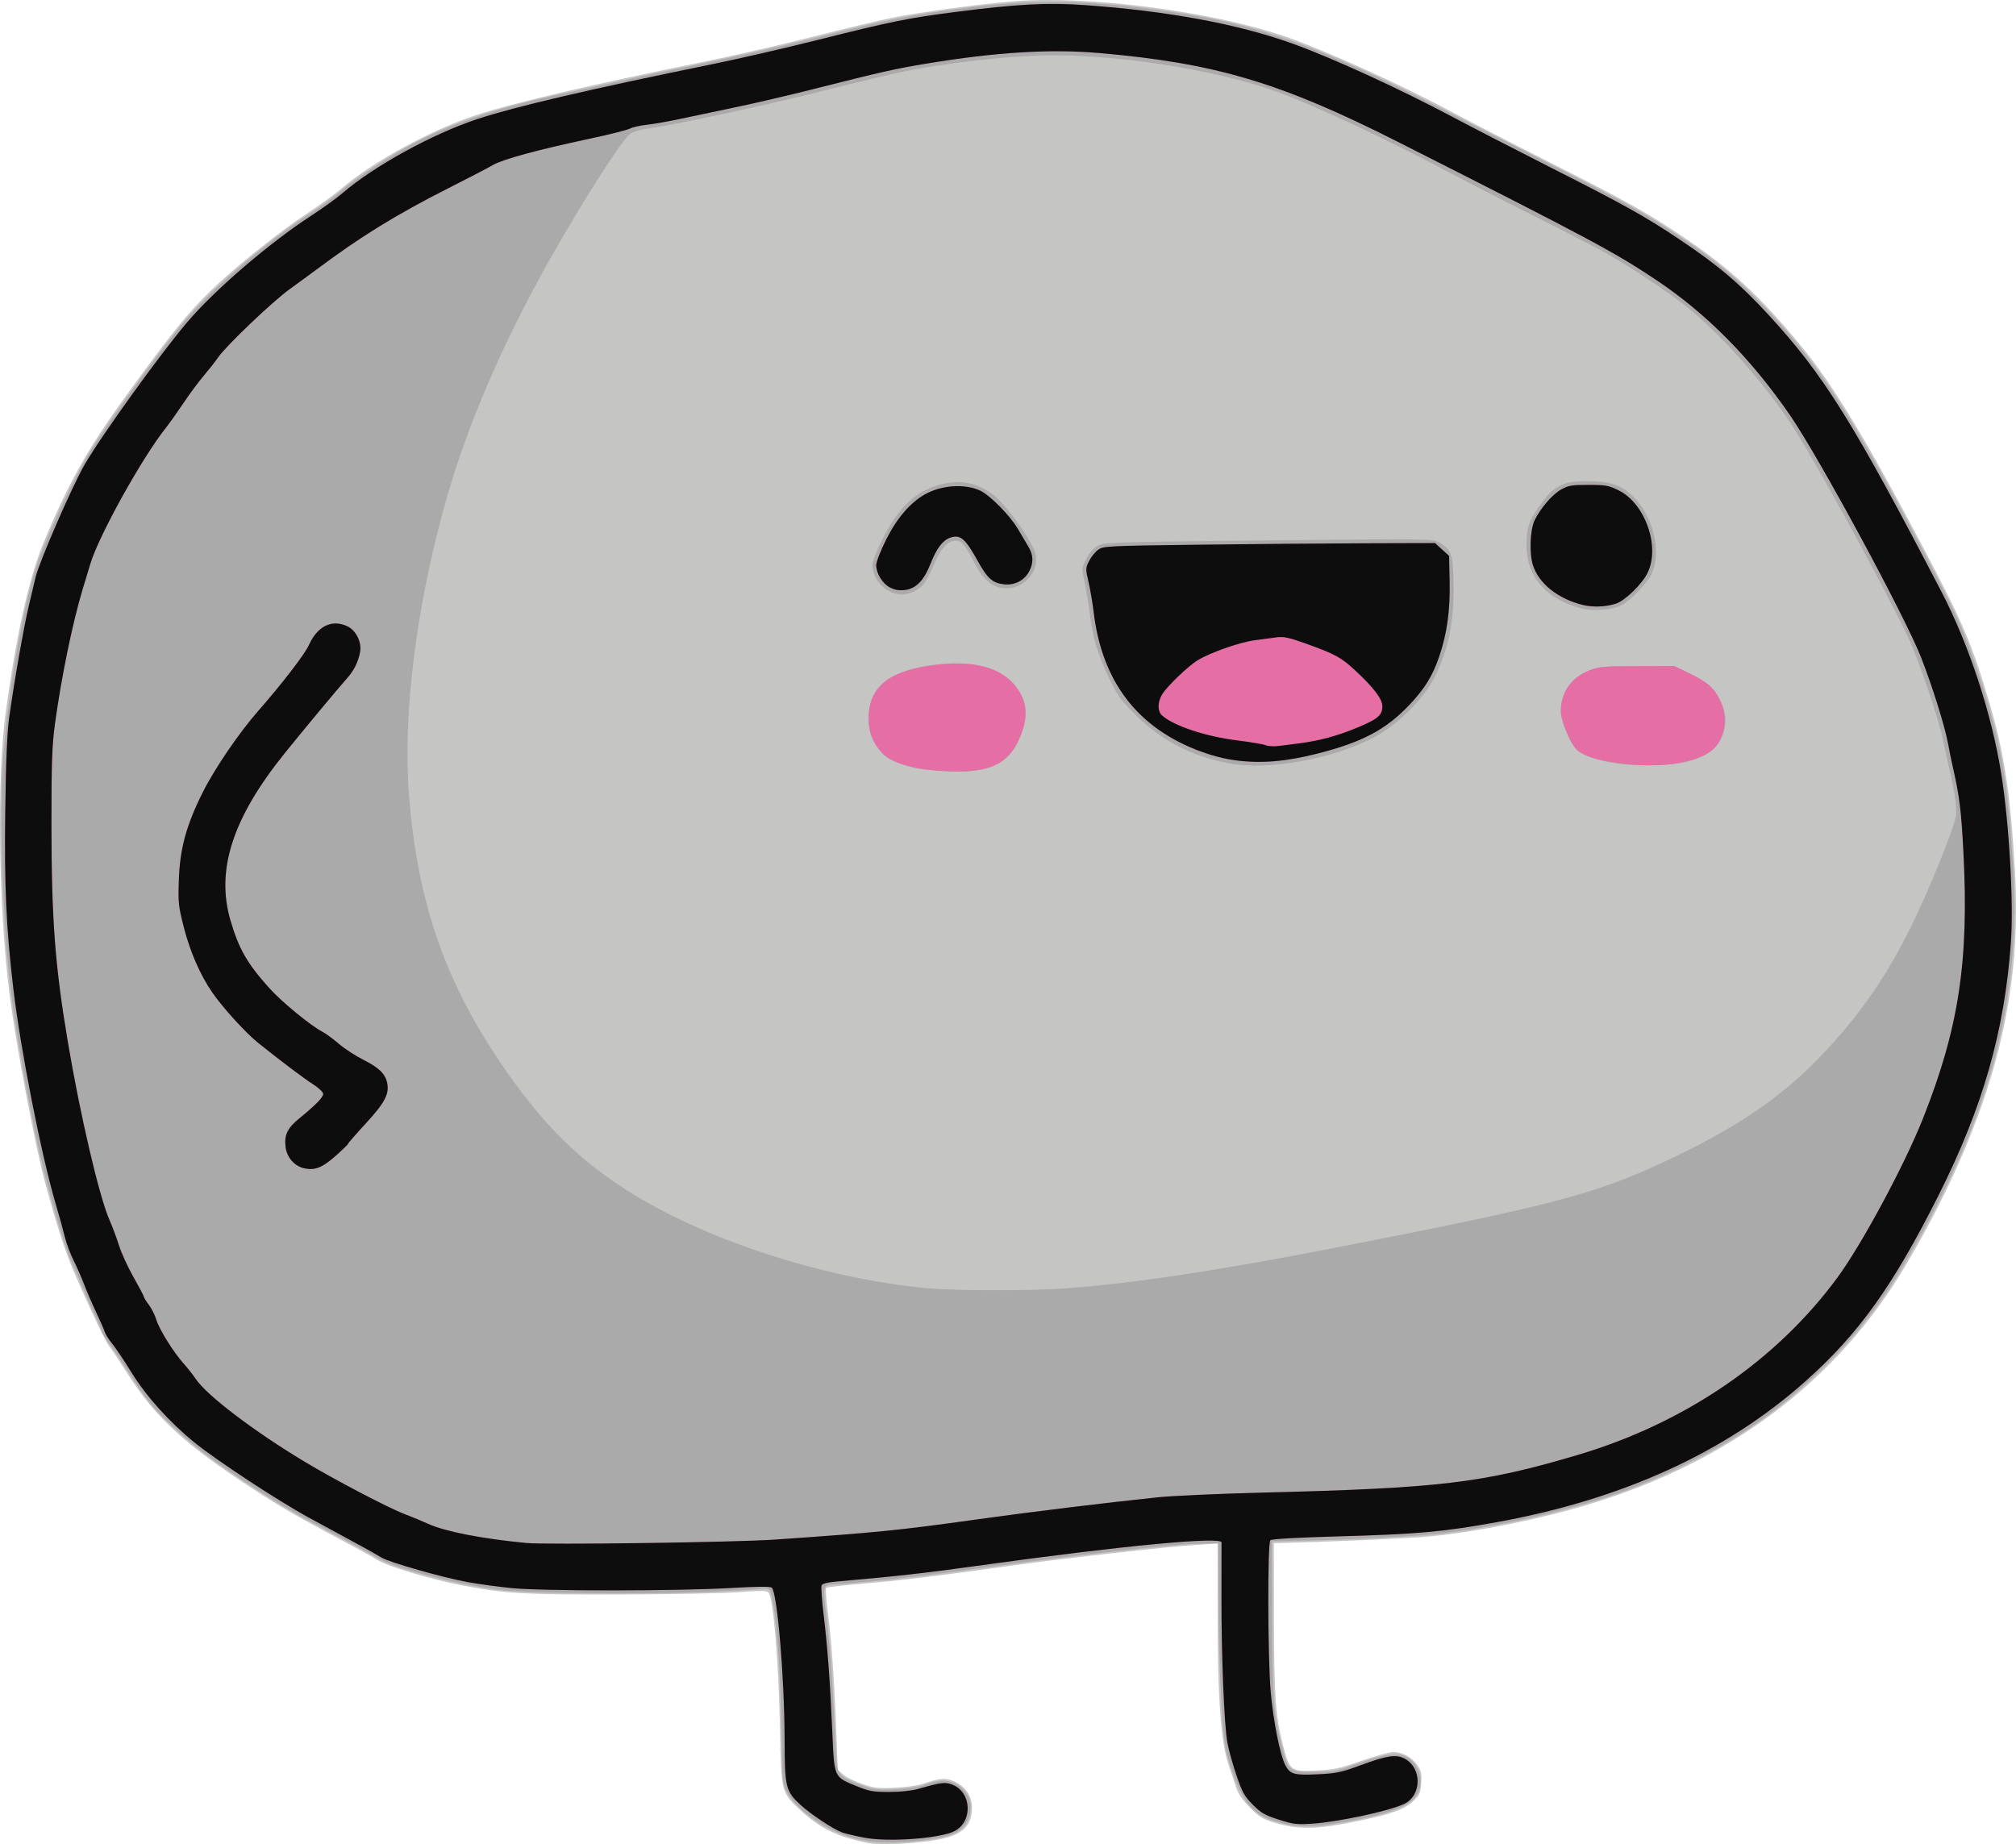 <?xml version="1.0" encoding="UTF-8" standalone="no"?>
<!-- Created with Inkscape (http://www.inkscape.org/) -->

<svg
   width="87.977mm"
   height="80.49mm"
   viewBox="0 0 87.977 80.49"
   version="1.1"
   id="svg1"
   xml:space="preserve"
   xmlns="http://www.w3.org/2000/svg"
   xmlns:svg="http://www.w3.org/2000/svg"><defs
     id="defs1" /><g
     id="layer1"
     transform="translate(-37.543,-55.783)"><g
       id="g10883"
       transform="translate(-30.692,2.117)"><path
         style="fill:#c5c5c4"
         d="m 106.139,134.109 c -1.402,-0.287 -2.129,-0.645 -3.035,-1.492 -0.769,-0.72 -0.779,-0.76 -0.83,-3.485 -0.054,-2.867 -0.288,-5.676 -0.496,-5.948 -0.077,-0.101 -0.274,-0.105 -1.298,-0.028 -0.664,0.05 -3.004,0.095 -5.201,0.1 -4.161,0.01 -4.96,-0.035 -6.783,-0.377 -1.428,-0.268 -3.418,-0.866 -3.828,-1.151 -0.114,-0.08 -0.863,-0.492 -1.664,-0.916 -1.995,-1.057 -2.811,-1.541 -4.408,-2.613 -2.436,-1.635 -3.66,-2.797 -4.747,-4.505 -0.379,-0.595 -0.754,-1.157 -0.833,-1.248 -0.155,-0.179 -0.896,-1.739 -1.562,-3.287 -0.356,-0.828 -0.721,-1.951 -1.217,-3.745 -0.445,-1.609 -1.29,-6.054 -1.582,-8.322 -0.481,-3.738 -0.562,-9.481 -0.174,-12.317 0.457,-3.344 1.007,-5.832 1.622,-7.338 1.025,-2.513 1.926,-4.136 3.517,-6.338 2.224,-3.079 2.99,-4.008 4.239,-5.145 1.111,-1.012 2.703,-2.262 3.824,-3.003 0.532,-0.352 1.169,-0.813 1.415,-1.025 1.366,-1.177 3.907,-2.569 5.898,-3.23 1.594,-0.529 5.058,-1.339 10.195,-2.384 1.144,-0.233 3.181,-0.703 4.526,-1.045 1.345,-0.342 2.899,-0.713 3.454,-0.825 1.217,-0.245 3.66,-0.578 5.252,-0.715 3.245,-0.279 8.732,0.434 11.959,1.555 1.69,0.587 5.103,2.133 7.14,3.234 0.664,0.359 2.574,1.344 4.244,2.189 3.516,1.778 4.34,2.239 5.995,3.354 1.986,1.337 3.274,2.532 5.058,4.691 1.399,1.693 2.841,4.073 5.37,8.865 1.729,3.276 2.124,4.208 2.889,6.813 0.623,2.124 0.899,3.962 1.084,7.213 0.146,2.579 -0.026,4.799 -0.558,7.191 -0.696,3.128 -2.134,6.568 -4.215,10.077 -2.981,5.028 -7.696,8.573 -13.874,10.431 -2.126,0.639 -4.8,1.177 -6.866,1.381 -0.789,0.078 -3.792,0.214 -6.117,0.278 l -0.707,0.019 0.005,3.246 c 0.005,3.469 0.067,4.315 0.406,5.617 0.282,1.08 0.33,1.115 1.461,1.059 0.761,-0.038 1.015,-0.093 1.965,-0.426 0.6,-0.21 1.218,-0.383 1.373,-0.383 0.393,1.8e-4 0.826,0.238 1.058,0.582 0.165,0.245 0.191,0.369 0.162,0.782 -0.031,0.445 -0.065,0.519 -0.364,0.798 -0.365,0.34 -0.945,0.549 -2.334,0.839 -1.858,0.388 -2.67,0.404 -3.732,0.076 -0.493,-0.153 -0.655,-0.254 -1.055,-0.662 -0.331,-0.338 -0.51,-0.603 -0.599,-0.887 -0.07,-0.222 -0.2,-0.61 -0.289,-0.862 -0.373,-1.05 -0.512,-2.924 -0.512,-6.926 v -2.835 l -0.936,0.057 c -1.222,0.074 -5.696,0.575 -7.968,0.892 -3.426,0.479 -4.796,0.646 -6.45,0.786 -0.915,0.078 -1.692,0.166 -1.725,0.195 -0.033,0.03 -0.008,0.465 0.058,0.967 0.166,1.283 0.287,2.936 0.373,5.115 l 0.074,1.872 0.25,0.208 c 0.137,0.115 0.513,0.298 0.834,0.407 0.515,0.175 0.686,0.193 1.443,0.155 0.565,-0.029 1.026,-0.104 1.35,-0.219 0.624,-0.222 0.924,-0.22 1.335,0.013 0.417,0.236 0.643,0.62 0.643,1.091 0,0.829 -0.478,1.232 -1.678,1.415 -1.044,0.159 -2.364,0.215 -2.83,0.119 z"
         id="path10886" /><path
         style="fill:#aaaaaa"
         d="m 105.64,133.929 c -1.232,-0.29 -2.543,-1.158 -3.048,-2.018 -0.212,-0.362 -0.214,-0.379 -0.247,-2.591 -0.048,-3.156 -0.309,-6.119 -0.554,-6.279 -0.057,-0.037 -0.179,-0.051 -0.27,-0.031 -0.091,0.021 -1.23,0.082 -2.529,0.136 -2.652,0.111 -7.684,0.062 -8.914,-0.086 -1.896,-0.228 -4.668,-0.954 -5.409,-1.417 -0.206,-0.128 -1.018,-0.574 -1.804,-0.989 -1.803,-0.953 -2.613,-1.43 -4.022,-2.369 -1.576,-1.05 -2.311,-1.624 -3.283,-2.56 -0.674,-0.649 -0.992,-1.043 -1.582,-1.959 -0.406,-0.631 -0.863,-1.31 -1.016,-1.51 -0.153,-0.2 -0.278,-0.408 -0.278,-0.462 0,-0.054 -0.145,-0.397 -0.322,-0.763 -0.177,-0.366 -0.426,-0.928 -0.553,-1.248 -0.127,-0.32 -0.332,-0.789 -0.457,-1.04 -0.199,-0.403 -0.826,-2.471 -1.206,-3.978 -0.439,-1.74 -1.15,-5.584 -1.413,-7.632 -0.352,-2.745 -0.533,-7.353 -0.389,-9.903 0.147,-2.607 0.702,-6.093 1.331,-8.364 0.365,-1.317 1.741,-4.325 2.574,-5.627 1.1,-1.719 3.228,-4.627 4.2,-5.741 1.22,-1.397 3.461,-3.307 5.22,-4.449 0.525,-0.341 1.162,-0.801 1.415,-1.022 0.691,-0.604 2.293,-1.645 3.394,-2.203 1.705,-0.866 3.679,-1.509 6.42,-2.093 0.852,-0.181 2.054,-0.445 2.672,-0.586 0.618,-0.141 2.22,-0.481 3.56,-0.755 1.34,-0.275 3.606,-0.795 5.035,-1.156 2.889,-0.73 3.769,-0.904 6.135,-1.212 2.908,-0.379 5.129,-0.365 8.27,0.051 3.394,0.45 5.478,1.034 8.541,2.39 1.722,0.763 2.34,1.07 8.114,4.026 4.064,2.081 4.83,2.507 6.416,3.568 1.584,1.06 2.431,1.78 3.825,3.251 2.097,2.212 3.548,4.452 6.512,10.06 1.588,3.003 1.905,3.687 2.467,5.326 1.068,3.111 1.402,4.895 1.636,8.736 0.328,5.404 -0.774,10.059 -3.666,15.481 -1.563,2.929 -2.658,4.483 -4.372,6.201 -1.888,1.892 -3.556,3.104 -5.94,4.313 -2.137,1.084 -3.597,1.619 -6.268,2.295 -1.503,0.381 -3.273,0.708 -4.752,0.879 -1.063,0.123 -4.225,0.283 -6.261,0.317 l -1.082,0.018 0.006,3.246 c 0.006,3.486 0.067,4.315 0.414,5.659 0.295,1.143 0.324,1.166 1.434,1.161 0.835,-0.004 0.957,-0.027 1.891,-0.361 1.169,-0.418 1.735,-0.5 2.112,-0.305 0.471,0.244 0.733,0.858 0.591,1.387 -0.169,0.627 -0.829,0.972 -2.536,1.326 -1.793,0.372 -2.695,0.416 -3.542,0.174 -0.75,-0.215 -1.005,-0.36 -1.389,-0.797 -0.352,-0.4 -0.845,-1.638 -1.012,-2.542 -0.159,-0.865 -0.277,-3.347 -0.288,-6.103 l -0.011,-2.76 -0.915,0.024 c -1.164,0.03 -5.304,0.492 -9.113,1.017 -2.906,0.4 -4.724,0.608 -6.366,0.729 -0.975,0.071 -0.888,-0.148 -0.68,1.725 0.144,1.298 0.261,3.024 0.349,5.16 0.061,1.481 0.068,1.493 1.038,1.867 0.584,0.225 0.709,0.243 1.505,0.22 0.622,-0.019 1.009,-0.076 1.364,-0.203 0.273,-0.098 0.623,-0.177 0.778,-0.177 0.895,0 1.474,0.874 1.116,1.684 -0.223,0.505 -0.592,0.716 -1.495,0.853 -1.408,0.215 -2.471,0.219 -3.35,0.012 z m 8.946,-24.021 c 3.051,-0.215 6.885,-0.796 12.442,-1.885 9.414,-1.845 11.089,-2.304 14.522,-3.981 2.733,-1.335 4.554,-2.611 6.202,-4.346 1.643,-1.729 2.818,-3.426 3.905,-5.639 0.747,-1.52 1.811,-4.136 1.923,-4.727 0.072,-0.381 -0.017,-1.008 -0.333,-2.349 -0.043,-0.183 -0.14,-0.632 -0.216,-0.999 -0.207,-1.001 -1.073,-3.547 -1.544,-4.536 -1.102,-2.314 -4.116,-7.808 -5.09,-9.279 -1.203,-1.817 -3.039,-3.883 -4.501,-5.067 -0.839,-0.679 -2.512,-1.79 -3.677,-2.442 -0.414,-0.231 -1.743,-0.916 -2.954,-1.522 -1.211,-0.606 -2.839,-1.44 -3.617,-1.854 -2.948,-1.568 -5.956,-2.981 -7.698,-3.614 -2.712,-0.986 -7.208,-1.672 -10.361,-1.58 -1.622,0.048 -4.16,0.346 -5.867,0.69 -0.572,0.115 -2.126,0.486 -3.454,0.823 -2.487,0.633 -6.48,1.497 -7.66,1.658 -0.43,0.059 -0.746,0.151 -0.885,0.258 -0.375,0.289 -2.098,2.989 -3.507,5.493 -2.078,3.693 -3.607,7.256 -4.545,10.593 -1.262,4.487 -1.858,9.219 -1.595,12.667 0.35,4.591 1.485,7.995 3.855,11.561 1.882,2.83 3.552,4.5 5.995,5.993 3.391,2.072 8.516,3.694 12.878,4.075 1.138,0.1 4.423,0.104 5.784,0.008 z m -5.792,-22.637 c -0.889,-0.085 -1.72,-0.376 -2.042,-0.715 -0.415,-0.436 -0.613,-0.927 -0.613,-1.518 0,-1.302 0.784,-2.017 2.528,-2.305 2.086,-0.345 3.536,0.098 4.131,1.263 0.255,0.5 0.258,1.042 0.008,1.7 -0.546,1.442 -1.501,1.817 -4.012,1.577 z m 13.069,-0.289 c -1.618,-0.308 -2.917,-0.978 -4.038,-2.083 -0.673,-0.663 -0.81,-0.85 -1.185,-1.623 -0.484,-0.997 -0.725,-1.8 -0.847,-2.824 -0.047,-0.392 -0.146,-1 -0.221,-1.351 -0.135,-0.636 -0.135,-0.64 0.063,-1.039 0.125,-0.251 0.308,-0.463 0.491,-0.568 0.283,-0.163 0.495,-0.17 7.461,-0.243 6.966,-0.073 7.177,-0.07 7.44,0.083 0.547,0.32 0.61,0.495 0.639,1.759 0.038,1.663 -0.216,2.926 -0.834,4.142 -0.489,0.963 -1.644,2.098 -2.68,2.635 -1.815,0.94 -4.603,1.433 -6.288,1.112 z m 17.274,0.045 c -0.815,-0.078 -1.566,-0.286 -1.961,-0.543 -0.228,-0.148 -0.358,-0.339 -0.562,-0.824 -0.146,-0.347 -0.265,-0.772 -0.265,-0.945 0.001,-0.83 0.444,-1.47 1.234,-1.785 0.432,-0.172 0.609,-0.188 2.095,-0.191 l 1.623,-0.003 0.624,0.299 c 0.813,0.389 1.107,0.647 1.385,1.216 0.285,0.583 0.295,1.082 0.031,1.634 -0.35,0.732 -1.174,1.098 -2.622,1.164 -0.503,0.023 -1.215,0.013 -1.581,-0.022 z m -1.876,-6.803 c -1.547,-0.396 -2.411,-1.383 -2.41,-2.754 6.4e-4,-0.775 0.104,-1.078 0.605,-1.776 0.598,-0.833 0.979,-1.028 2.012,-1.029 0.98,-0.001 1.452,0.141 1.95,0.589 0.948,0.853 1.361,2.48 0.882,3.482 -0.185,0.387 -0.925,1.15 -1.308,1.348 -0.391,0.202 -1.225,0.27 -1.731,0.14 z M 107.096,79.497 c -0.462,-0.206 -0.791,-0.704 -0.791,-1.202 0,-0.125 0.207,-0.637 0.461,-1.139 0.677,-1.339 1.438,-2.058 2.471,-2.333 0.867,-0.231 1.545,-0.118 2.266,0.379 0.597,0.41 1.842,2.15 1.931,2.696 0.144,0.887 -0.76,1.657 -1.636,1.394 -0.408,-0.122 -0.743,-0.471 -1.071,-1.116 -0.372,-0.731 -0.53,-0.913 -0.796,-0.913 -0.341,0 -0.673,0.379 -0.964,1.103 -0.143,0.354 -0.36,0.74 -0.484,0.858 -0.405,0.386 -0.911,0.486 -1.389,0.273 z"
         id="path10885" /><path
         style="fill:#e56ea5"
         d="m 105.968,133.874 c -0.392,-0.076 -0.832,-0.179 -0.977,-0.23 -0.375,-0.131 -1.362,-0.783 -1.819,-1.203 -0.654,-0.6 -0.692,-0.758 -0.698,-2.904 -0.008,-2.682 -0.317,-6.336 -0.557,-6.575 -0.06,-0.06 -0.617,-0.056 -1.823,0.014 -2.31,0.134 -8.174,0.136 -9.516,0.004 -0.571,-0.056 -1.435,-0.173 -1.918,-0.261 -1.1,-0.198 -3.451,-0.868 -3.784,-1.078 -0.137,-0.087 -0.643,-0.371 -1.123,-0.631 -0.481,-0.26 -1.398,-0.759 -2.038,-1.107 -1.339,-0.729 -4.018,-2.489 -4.994,-3.281 -1.093,-0.887 -2.099,-2.005 -2.746,-3.053 -0.32,-0.519 -0.702,-1.088 -0.848,-1.264 -0.146,-0.177 -0.29,-0.405 -0.321,-0.507 -0.03,-0.102 -0.201,-0.494 -0.38,-0.871 -0.179,-0.377 -0.413,-0.921 -0.521,-1.208 -0.108,-0.287 -0.312,-0.751 -0.453,-1.031 -0.141,-0.28 -0.31,-0.729 -0.376,-0.998 -0.065,-0.269 -0.253,-0.944 -0.416,-1.501 -0.627,-2.134 -1.522,-6.681 -1.84,-9.349 -0.313,-2.63 -0.4,-4.513 -0.356,-7.771 0.03,-2.276 0.081,-3.443 0.178,-4.13 0.227,-1.61 0.631,-3.906 0.849,-4.827 0.114,-0.481 0.247,-1.042 0.296,-1.248 0.162,-0.68 1.591,-3.966 2.136,-4.91 0.735,-1.274 3.3,-4.836 4.483,-6.226 1.219,-1.432 3.583,-3.461 5.433,-4.663 0.481,-0.312 1.08,-0.745 1.332,-0.962 1.382,-1.19 3.939,-2.594 5.909,-3.245 1.613,-0.533 5.002,-1.324 10.236,-2.389 1.121,-0.228 3.219,-0.712 4.66,-1.074 3.172,-0.797 3.9,-0.944 5.992,-1.212 2.671,-0.341 3.969,-0.409 5.604,-0.294 3.6,0.253 6.675,0.822 9.043,1.672 1.744,0.626 4.62,1.943 6.991,3.199 0.893,0.473 2.877,1.496 4.411,2.274 3.116,1.58 4.002,2.075 5.451,3.042 1.74,1.162 2.676,1.954 3.956,3.345 2.4,2.61 3.675,4.653 7.532,12.067 1.205,2.316 2.196,5.333 2.613,7.956 0.348,2.187 0.544,5.619 0.42,7.352 -0.278,3.886 -1.223,7.19 -3.154,11.032 -1.998,3.975 -3.48,6.046 -5.819,8.129 -3.467,3.088 -7.946,5.137 -13.411,6.134 -2.371,0.433 -3.49,0.533 -7.025,0.632 -1.713,0.048 -2.856,0.112 -2.908,0.164 -0.127,0.127 -0.115,5.11 0.015,6.619 0.11,1.264 0.407,2.755 0.639,3.204 0.203,0.392 0.386,0.443 1.409,0.395 0.818,-0.039 1.029,-0.083 1.878,-0.396 1.139,-0.42 1.542,-0.482 1.907,-0.293 0.779,0.403 0.769,1.616 -0.015,1.985 -0.663,0.312 -2.88,0.786 -4.014,0.859 -0.664,0.043 -0.829,0.023 -1.456,-0.178 -0.605,-0.193 -0.768,-0.288 -1.13,-0.653 -0.367,-0.372 -0.461,-0.541 -0.719,-1.301 -0.163,-0.481 -0.339,-1.117 -0.391,-1.415 -0.141,-0.809 -0.262,-3.83 -0.256,-6.366 0.003,-1.236 0.004,-2.3 0.002,-2.364 -0.008,-0.265 -4.365,0.148 -10.406,0.988 -2.604,0.362 -3.752,0.491 -6.352,0.716 -0.454,0.039 -0.666,0.093 -0.698,0.178 -0.026,0.067 0.015,0.633 0.09,1.259 0.174,1.447 0.284,2.931 0.38,5.124 0.089,2.032 0.06,1.967 1.08,2.382 0.53,0.216 0.711,0.247 1.411,0.246 0.483,-5.9e-4 0.985,-0.054 1.261,-0.133 1.01,-0.292 1.187,-0.312 1.517,-0.173 0.818,0.345 0.861,1.601 0.068,2.012 -0.624,0.323 -2.887,0.491 -3.92,0.291 z m -3.906,-13.013 c 4.514,-0.314 5.33,-0.396 8.822,-0.883 2.352,-0.328 5.622,-0.728 7.864,-0.961 0.641,-0.067 2.663,-0.158 4.494,-0.204 7.832,-0.194 9.672,-0.412 13.815,-1.637 4.691,-1.386 8.698,-4.121 11.367,-7.757 1.066,-1.452 2.913,-4.886 3.721,-6.918 1.574,-3.959 2.019,-6.885 1.772,-11.649 -0.095,-1.826 -0.171,-2.436 -0.461,-3.706 -0.063,-0.275 -0.158,-0.739 -0.211,-1.033 -0.135,-0.743 -0.681,-2.492 -1.17,-3.741 -0.708,-1.81 -4.453,-8.736 -5.722,-10.58 -1.699,-2.47 -3.644,-4.438 -5.826,-5.896 -1.839,-1.228 -2.876,-1.783 -11.293,-6.041 -5.118,-2.589 -7.962,-3.435 -13.024,-3.874 -2.137,-0.185 -4.494,-0.042 -7.532,0.459 -1.375,0.226 -1.964,0.359 -4.91,1.105 -1.099,0.278 -2.653,0.641 -3.454,0.806 -0.801,0.165 -1.868,0.39 -2.372,0.499 -0.503,0.109 -1.159,0.225 -1.456,0.257 -0.298,0.032 -0.644,0.11 -0.77,0.174 -0.126,0.064 -0.931,0.265 -1.789,0.448 -2.233,0.476 -3.752,0.889 -4.171,1.134 -0.2,0.117 -1.08,0.575 -1.956,1.018 -2.27,1.149 -3.828,2.109 -5.753,3.548 -0.275,0.205 -0.798,0.588 -1.164,0.851 -0.753,0.542 -2.772,2.467 -3.129,2.984 -0.13,0.189 -0.41,0.544 -0.621,0.791 -0.212,0.246 -0.609,0.781 -0.882,1.189 -0.274,0.408 -0.62,0.894 -0.769,1.082 -1.048,1.316 -2.93,4.704 -3.307,5.953 -0.091,0.301 -0.239,0.79 -0.329,1.087 -0.444,1.467 -0.94,3.88 -1.215,5.909 -0.126,0.93 -0.152,1.682 -0.151,4.369 0.002,4.132 0.154,6.159 0.711,9.472 0.541,3.218 1.372,6.776 1.821,7.796 0.131,0.298 0.319,0.802 0.418,1.12 0.099,0.319 0.384,0.939 0.633,1.378 0.249,0.44 0.453,0.828 0.453,0.862 0,0.035 0.097,0.19 0.215,0.345 0.118,0.155 0.264,0.446 0.325,0.647 0.128,0.425 0.742,1.412 1.192,1.915 0.172,0.192 0.414,0.499 0.537,0.682 0.48,0.712 2.554,2.287 4.739,3.599 1.362,0.818 3.666,2.023 4.394,2.299 0.298,0.113 0.747,0.299 0.999,0.414 0.739,0.337 2.357,0.653 4.286,0.837 0.887,0.085 9.126,-0.028 10.86,-0.149 z M 81.516,104.657 c -0.429,-0.091 -0.768,-0.479 -0.82,-0.938 -0.059,-0.522 0.085,-0.822 0.592,-1.234 0.71,-0.578 1.051,-0.926 1.051,-1.074 0,-0.079 -0.191,-0.262 -0.437,-0.419 -0.41,-0.261 -1.342,-0.963 -2.393,-1.803 -0.55,-0.44 -1.553,-1.541 -2.01,-2.206 -0.531,-0.773 -0.968,-1.775 -1.242,-2.847 -0.237,-0.926 -0.252,-1.077 -0.217,-2.08 0.048,-1.363 0.331,-2.393 1.053,-3.828 0.52,-1.034 1.586,-2.596 2.413,-3.537 1.03,-1.172 2.027,-2.468 2.207,-2.867 0.375,-0.836 1.007,-1.144 1.687,-0.821 0.372,0.177 0.631,0.705 0.549,1.12 -0.092,0.466 -0.268,0.814 -0.598,1.18 -0.338,0.375 -1.916,2.273 -2.699,3.246 -2.269,2.82 -3.003,5.088 -2.359,7.29 0.364,1.243 0.735,1.89 1.704,2.964 0.54,0.599 1.798,1.63 2.313,1.897 0.141,0.073 0.459,0.306 0.705,0.518 0.246,0.212 0.734,0.53 1.084,0.707 0.672,0.34 0.942,0.6 1.028,0.992 0.107,0.487 -0.09,0.866 -0.916,1.766 -0.434,0.472 -0.789,0.88 -0.789,0.906 0,0.026 -0.246,0.265 -0.546,0.53 -0.577,0.51 -0.896,0.636 -1.358,0.539 z M 108.794,87.271 c -0.889,-0.085 -1.72,-0.376 -2.042,-0.715 -0.415,-0.436 -0.613,-0.927 -0.613,-1.518 0,-1.314 0.781,-2.016 2.563,-2.304 2.091,-0.338 3.501,0.097 4.095,1.261 0.255,0.5 0.258,1.042 0.008,1.7 -0.546,1.442 -1.501,1.817 -4.012,1.577 z m 30.134,-0.289 c -0.934,-0.121 -1.453,-0.273 -1.823,-0.537 -0.284,-0.203 -0.757,-1.284 -0.756,-1.73 0.001,-0.831 0.444,-1.472 1.234,-1.783 0.43,-0.17 0.616,-0.187 2.095,-0.191 l 1.623,-0.004 0.624,0.299 c 0.799,0.383 1.101,0.642 1.367,1.176 0.407,0.816 0.204,1.847 -0.448,2.278 -0.79,0.523 -2.255,0.707 -3.914,0.493 z m -16.782,-0.131 c -0.699,-0.091 -1.53,-0.349 -2.272,-0.706 -2.285,-1.098 -3.584,-3.013 -3.914,-5.771 -0.047,-0.394 -0.148,-0.982 -0.223,-1.307 -0.131,-0.565 -0.13,-0.603 0.022,-0.91 0.087,-0.176 0.265,-0.398 0.394,-0.492 0.228,-0.166 0.366,-0.173 4.452,-0.225 2.32,-0.03 5.576,-0.058 7.236,-0.062 l 3.018,-0.009 0.306,0.28 0.306,0.28 0.024,1.114 c 0.026,1.251 -0.108,2.241 -0.441,3.236 -0.292,0.873 -0.632,1.43 -1.314,2.151 -1.025,1.083 -2.067,1.635 -4.022,2.129 -1.393,0.352 -2.449,0.438 -3.569,0.292 z m 15.123,-6.791 c -1.061,-0.272 -1.872,-0.921 -2.134,-1.71 -0.172,-0.517 -0.134,-1.561 0.071,-1.98 0.26,-0.529 0.768,-1.12 1.144,-1.332 0.327,-0.183 0.47,-0.208 1.203,-0.208 0.745,0 0.883,0.025 1.31,0.235 1.169,0.574 1.833,2.474 1.263,3.616 -0.248,0.498 -0.994,1.217 -1.387,1.337 -0.472,0.144 -1.012,0.16 -1.472,0.042 z m -30.209,-0.758 c -0.328,-0.181 -0.589,-0.612 -0.589,-0.974 0,-0.137 0.197,-0.64 0.437,-1.117 0.468,-0.929 1.038,-1.595 1.678,-1.961 0.72,-0.412 1.75,-0.484 2.42,-0.17 0.433,0.203 1.299,1.081 1.643,1.666 0.149,0.254 0.355,0.6 0.457,0.77 0.227,0.376 0.238,0.719 0.036,1.094 -0.211,0.393 -0.626,0.608 -1.085,0.56 -0.505,-0.052 -0.733,-0.253 -1.155,-1.017 -0.548,-0.991 -0.762,-1.171 -1.206,-1.017 -0.327,0.114 -0.594,0.469 -0.856,1.136 -0.291,0.741 -0.643,1.097 -1.135,1.148 -0.253,0.026 -0.446,-0.009 -0.646,-0.12 z"
         id="path10884" /><path
         style="fill:#0d0d0d"
         d="m 105.968,133.874 c -0.392,-0.076 -0.832,-0.179 -0.977,-0.23 -0.375,-0.131 -1.362,-0.783 -1.819,-1.203 -0.654,-0.6 -0.692,-0.758 -0.698,-2.904 -0.008,-2.682 -0.317,-6.336 -0.557,-6.575 -0.06,-0.06 -0.617,-0.056 -1.823,0.014 -2.31,0.134 -8.174,0.136 -9.516,0.004 -0.571,-0.056 -1.435,-0.173 -1.918,-0.261 -1.1,-0.198 -3.451,-0.868 -3.784,-1.078 -0.137,-0.087 -0.643,-0.371 -1.123,-0.631 -0.481,-0.26 -1.398,-0.759 -2.038,-1.107 -1.339,-0.729 -4.018,-2.489 -4.994,-3.281 -1.093,-0.887 -2.099,-2.005 -2.746,-3.053 -0.32,-0.519 -0.702,-1.088 -0.848,-1.264 -0.146,-0.177 -0.29,-0.405 -0.321,-0.507 -0.03,-0.102 -0.201,-0.494 -0.38,-0.871 -0.179,-0.377 -0.413,-0.921 -0.521,-1.208 -0.108,-0.287 -0.312,-0.751 -0.453,-1.031 -0.141,-0.28 -0.31,-0.729 -0.376,-0.998 -0.065,-0.269 -0.253,-0.944 -0.416,-1.501 -0.627,-2.134 -1.522,-6.681 -1.84,-9.349 -0.313,-2.63 -0.4,-4.513 -0.356,-7.771 0.03,-2.276 0.081,-3.443 0.178,-4.13 0.227,-1.61 0.631,-3.906 0.849,-4.827 0.114,-0.481 0.247,-1.042 0.296,-1.248 0.162,-0.68 1.591,-3.966 2.136,-4.91 0.735,-1.274 3.3,-4.836 4.483,-6.226 1.219,-1.432 3.583,-3.461 5.433,-4.663 0.481,-0.312 1.08,-0.745 1.332,-0.962 1.382,-1.19 3.939,-2.594 5.909,-3.245 1.613,-0.533 5.002,-1.324 10.236,-2.389 1.121,-0.228 3.219,-0.712 4.66,-1.074 3.172,-0.797 3.9,-0.944 5.992,-1.212 2.671,-0.341 3.969,-0.409 5.604,-0.294 3.6,0.253 6.675,0.822 9.043,1.672 1.744,0.626 4.62,1.943 6.991,3.199 0.893,0.473 2.877,1.496 4.411,2.274 3.116,1.58 4.002,2.075 5.451,3.042 1.74,1.162 2.676,1.954 3.956,3.345 2.4,2.61 3.675,4.653 7.532,12.067 1.205,2.316 2.196,5.333 2.613,7.956 0.348,2.187 0.544,5.619 0.42,7.352 -0.278,3.886 -1.223,7.19 -3.154,11.032 -1.998,3.975 -3.48,6.046 -5.819,8.129 -3.467,3.088 -7.946,5.137 -13.411,6.134 -2.371,0.433 -3.49,0.533 -7.025,0.632 -1.713,0.048 -2.856,0.112 -2.908,0.164 -0.127,0.127 -0.115,5.11 0.015,6.619 0.11,1.264 0.407,2.755 0.639,3.204 0.203,0.392 0.386,0.443 1.409,0.395 0.818,-0.039 1.029,-0.083 1.878,-0.396 1.139,-0.42 1.542,-0.482 1.907,-0.293 0.779,0.403 0.769,1.616 -0.015,1.985 -0.663,0.312 -2.88,0.786 -4.014,0.859 -0.664,0.043 -0.829,0.023 -1.456,-0.178 -0.605,-0.193 -0.768,-0.288 -1.13,-0.653 -0.367,-0.372 -0.461,-0.541 -0.719,-1.301 -0.163,-0.481 -0.339,-1.117 -0.391,-1.415 -0.141,-0.809 -0.262,-3.83 -0.256,-6.366 0.003,-1.236 0.004,-2.3 0.002,-2.364 -0.008,-0.265 -4.365,0.148 -10.406,0.988 -2.604,0.362 -3.752,0.491 -6.352,0.716 -0.454,0.039 -0.666,0.093 -0.698,0.178 -0.026,0.067 0.015,0.633 0.09,1.259 0.174,1.447 0.284,2.931 0.38,5.124 0.089,2.032 0.06,1.967 1.08,2.382 0.53,0.216 0.711,0.247 1.411,0.246 0.483,-5.9e-4 0.985,-0.054 1.261,-0.133 1.01,-0.292 1.187,-0.312 1.517,-0.173 0.818,0.345 0.861,1.601 0.068,2.012 -0.624,0.323 -2.887,0.491 -3.92,0.291 z m -3.906,-13.013 c 4.514,-0.314 5.33,-0.396 8.822,-0.883 2.352,-0.328 5.622,-0.728 7.864,-0.961 0.641,-0.067 2.663,-0.158 4.494,-0.204 7.832,-0.194 9.672,-0.412 13.815,-1.637 4.691,-1.386 8.698,-4.121 11.367,-7.757 1.066,-1.452 2.913,-4.886 3.721,-6.918 1.574,-3.959 2.019,-6.885 1.772,-11.649 -0.095,-1.826 -0.171,-2.436 -0.461,-3.706 -0.063,-0.275 -0.158,-0.739 -0.211,-1.033 -0.135,-0.743 -0.681,-2.492 -1.17,-3.741 -0.708,-1.81 -4.453,-8.736 -5.722,-10.58 -1.699,-2.47 -3.644,-4.438 -5.826,-5.896 -1.839,-1.228 -2.876,-1.783 -11.293,-6.041 -5.118,-2.589 -7.962,-3.435 -13.024,-3.874 -2.137,-0.185 -4.494,-0.042 -7.532,0.459 -1.375,0.226 -1.964,0.359 -4.91,1.105 -1.099,0.278 -2.653,0.641 -3.454,0.806 -0.801,0.165 -1.868,0.39 -2.372,0.499 -0.503,0.109 -1.159,0.225 -1.456,0.257 -0.298,0.032 -0.644,0.11 -0.77,0.174 -0.126,0.064 -0.931,0.265 -1.789,0.448 -2.233,0.476 -3.752,0.889 -4.171,1.134 -0.2,0.117 -1.08,0.575 -1.956,1.018 -2.27,1.149 -3.828,2.109 -5.753,3.548 -0.275,0.205 -0.798,0.588 -1.164,0.851 -0.753,0.542 -2.772,2.467 -3.129,2.984 -0.13,0.189 -0.41,0.544 -0.621,0.791 -0.212,0.246 -0.609,0.781 -0.882,1.189 -0.274,0.408 -0.62,0.894 -0.769,1.082 -1.048,1.316 -2.93,4.704 -3.307,5.953 -0.091,0.301 -0.239,0.79 -0.329,1.087 -0.444,1.467 -0.94,3.88 -1.215,5.909 -0.126,0.93 -0.152,1.682 -0.151,4.369 0.002,4.132 0.154,6.159 0.711,9.472 0.541,3.218 1.372,6.776 1.821,7.796 0.131,0.298 0.319,0.802 0.418,1.12 0.099,0.319 0.384,0.939 0.633,1.378 0.249,0.44 0.453,0.828 0.453,0.862 0,0.035 0.097,0.19 0.215,0.345 0.118,0.155 0.264,0.446 0.325,0.647 0.128,0.425 0.742,1.412 1.192,1.915 0.172,0.192 0.414,0.499 0.537,0.682 0.48,0.712 2.554,2.287 4.739,3.599 1.362,0.818 3.666,2.023 4.394,2.299 0.298,0.113 0.747,0.299 0.999,0.414 0.739,0.337 2.357,0.653 4.286,0.837 0.887,0.085 9.126,-0.028 10.86,-0.149 z M 81.516,104.657 c -0.429,-0.091 -0.768,-0.479 -0.82,-0.938 -0.059,-0.522 0.085,-0.822 0.592,-1.234 0.71,-0.578 1.051,-0.926 1.051,-1.074 0,-0.079 -0.191,-0.262 -0.437,-0.419 -0.41,-0.261 -1.342,-0.963 -2.393,-1.803 -0.55,-0.44 -1.553,-1.541 -2.01,-2.206 -0.531,-0.773 -0.968,-1.775 -1.242,-2.847 -0.237,-0.926 -0.252,-1.077 -0.217,-2.08 0.048,-1.363 0.331,-2.393 1.053,-3.828 0.52,-1.034 1.586,-2.596 2.413,-3.537 1.03,-1.172 2.027,-2.468 2.207,-2.867 0.375,-0.836 1.007,-1.144 1.687,-0.821 0.372,0.177 0.631,0.705 0.549,1.12 -0.092,0.466 -0.268,0.814 -0.598,1.18 -0.338,0.375 -1.916,2.273 -2.699,3.246 -2.269,2.82 -3.003,5.088 -2.359,7.29 0.364,1.243 0.735,1.89 1.704,2.964 0.54,0.599 1.798,1.63 2.313,1.897 0.141,0.073 0.459,0.306 0.705,0.518 0.246,0.212 0.734,0.53 1.084,0.707 0.672,0.34 0.942,0.6 1.028,0.992 0.107,0.487 -0.09,0.866 -0.916,1.766 -0.434,0.472 -0.789,0.88 -0.789,0.906 0,0.026 -0.246,0.265 -0.546,0.53 -0.577,0.51 -0.896,0.636 -1.358,0.539 z M 122.147,86.85 c -0.699,-0.091 -1.53,-0.349 -2.272,-0.706 -2.285,-1.098 -3.584,-3.013 -3.914,-5.771 -0.047,-0.394 -0.148,-0.982 -0.223,-1.307 -0.131,-0.565 -0.13,-0.603 0.022,-0.91 0.087,-0.176 0.265,-0.398 0.394,-0.492 0.228,-0.166 0.366,-0.173 4.452,-0.225 2.32,-0.03 5.576,-0.058 7.236,-0.062 l 3.018,-0.009 0.306,0.28 0.306,0.28 0.024,1.114 c 0.026,1.251 -0.108,2.241 -0.441,3.236 -0.292,0.873 -0.632,1.43 -1.314,2.151 -1.025,1.083 -2.067,1.635 -4.022,2.129 -1.393,0.352 -2.449,0.438 -3.569,0.292 z m 2.801,-0.743 c 0.862,-0.11 1.646,-0.322 2.512,-0.682 0.909,-0.377 1.1,-0.54 1.1,-0.936 0,-0.317 -0.383,-0.819 -1.206,-1.581 -0.595,-0.551 -0.859,-0.694 -2.099,-1.141 -0.765,-0.275 -0.998,-0.326 -1.306,-0.285 -0.206,0.028 -0.637,0.085 -0.957,0.127 -0.64,0.084 -1.913,0.528 -2.473,0.863 -0.424,0.254 -1.35,1.139 -1.572,1.504 -0.2,0.329 -0.203,0.733 -0.005,0.911 0.509,0.461 1.907,0.924 3.31,1.097 0.566,0.07 1.114,0.163 1.218,0.207 0.103,0.044 0.356,0.059 0.562,0.033 0.206,-0.026 0.618,-0.078 0.915,-0.116 z m 12.323,-6.048 c -1.061,-0.272 -1.872,-0.921 -2.134,-1.71 -0.172,-0.517 -0.134,-1.561 0.071,-1.98 0.26,-0.529 0.768,-1.12 1.144,-1.332 0.327,-0.183 0.47,-0.208 1.203,-0.208 0.745,0 0.883,0.025 1.31,0.235 1.169,0.574 1.833,2.474 1.263,3.616 -0.248,0.498 -0.994,1.217 -1.387,1.337 -0.472,0.144 -1.012,0.16 -1.472,0.042 z m -30.209,-0.758 c -0.328,-0.181 -0.589,-0.612 -0.589,-0.974 0,-0.137 0.197,-0.64 0.437,-1.117 0.468,-0.929 1.038,-1.595 1.678,-1.961 0.72,-0.412 1.75,-0.484 2.42,-0.17 0.433,0.203 1.299,1.081 1.643,1.666 0.149,0.254 0.355,0.6 0.457,0.77 0.227,0.376 0.238,0.719 0.036,1.094 -0.211,0.393 -0.626,0.608 -1.085,0.56 -0.505,-0.052 -0.733,-0.253 -1.155,-1.017 -0.548,-0.991 -0.762,-1.171 -1.206,-1.017 -0.327,0.114 -0.594,0.469 -0.856,1.136 -0.291,0.741 -0.643,1.097 -1.135,1.148 -0.253,0.026 -0.446,-0.009 -0.646,-0.12 z"
         id="path10883" /></g></g></svg>
